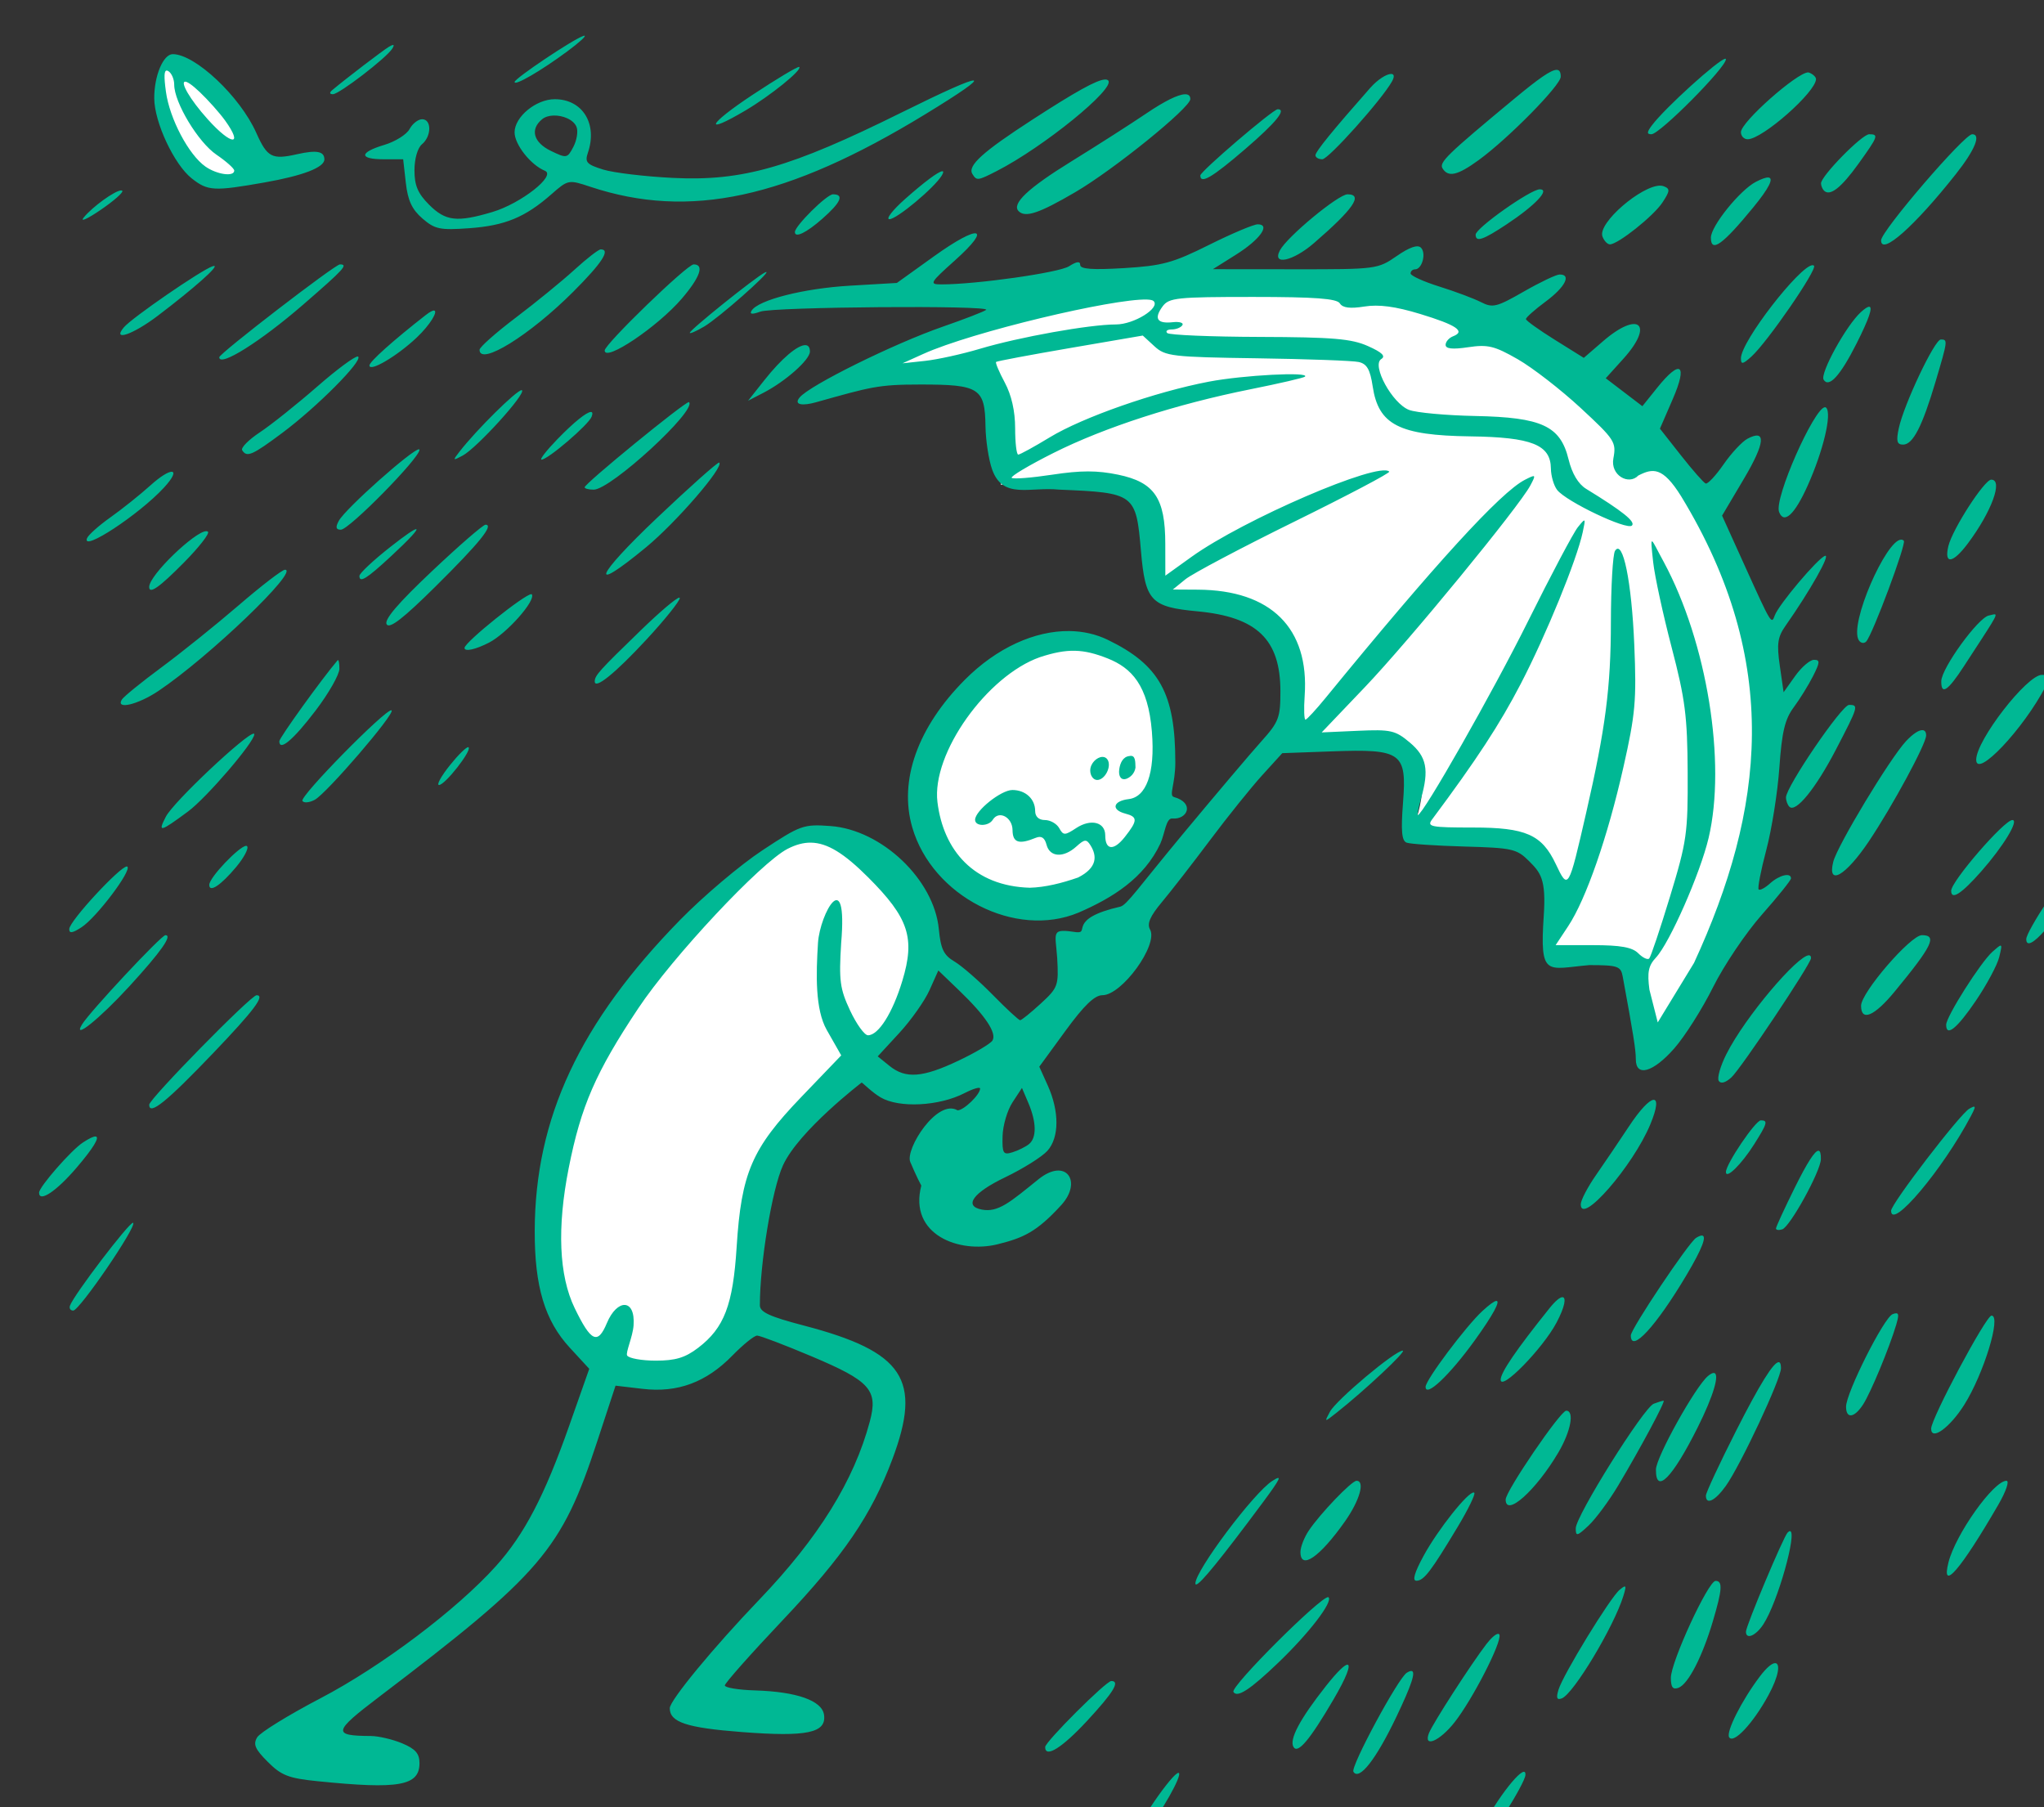 <?xml version="1.0" ?><svg height="373.797mm" viewBox="0 0 422.789 373.797" width="422.789mm" xmlns="http://www.w3.org/2000/svg">
    <rect x="0" y="0" width="422.789" height="373.797" fill="#333333" stroke="none"/>
    <path d="m 19501.762,17741.445 c -2.809,-0.1 -5.273,0.967 -7.133,3.576 -8.502,11.929 -5.421,46.186 12.162,71.375 17.584,25.19 38.252,20.074 63.688,12.27 0,0 -27.748,-42.143 -36.998,-58.705 -7.226,-12.939 -21.684,-28.162 -31.719,-28.516 z m 882.92,171.564 c -70.282,0.152 -196.592,12.808 -245.631,31.217 -60.354,22.656 -118.881,51.119 -118.881,51.119 0,0 73.75,-13.257 110.436,-4.64 36.686,8.617 14.058,83.752 14.059,83.752 0,0 95.211,-16.268 113.501,10.261 18.289,26.529 9.36,71.94 9.36,71.94 0,0 77.137,16.168 98.008,38.146 20.872,21.979 -0.397,88.957 -0.397,88.957 0,0 83.56,-15.469 101.311,3.121 17.751,18.589 -2.582,62.354 -2.582,62.354 0,0 43.498,7.41 76.17,4.164 32.672,-3.246 41.848,21.978 39.589,48.41 -2.259,26.432 -10.017,45.882 9.038,41.149 19.055,-4.733 44.862,2.228 54.544,18.978 9.683,16.75 5.38,61.965 15.278,54.51 9.898,-7.456 80.689,-137.486 86.498,-246.701 5.81,-109.215 -36.555,-171.361 -100.287,-239.543 -63.731,-68.182 -176.008,-107.86 -221.946,-115.219 -8.613,-1.38 -21.849,-2.01 -38.068,-1.975 z m -182.061,282.89 c -40.85,0.318 -50.352,14.887 -79.941,42.124 -34.941,32.164 -41.412,105.085 -5.738,147.275 23.305,22.291 81.994,20.095 122.381,-12.847 60.542,-48.055 38.207,-170.895 -36.702,-176.552 z m -199.871,150.431 c -22.878,0.455 -44.275,19.096 -71.562,42.181 -34.651,35.797 -141.291,173.386 -142.389,261.452 -1.098,88.065 35.418,114.322 93.584,119.91 58.166,5.587 56.615,-75.658 73.819,-143.08 17.204,-67.422 74.184,-95.971 110.91,-136.27 36.726,-40.299 29.039,-72.253 -16.594,-119.031 -17.825,-18.273 -33.102,-25.454 -47.768,-25.162 z" fill="#FFFFFF" transform="translate(12.579,-5.114) matrix(0.265,0,0,0.265,-5143.912,-4684.354)"/>
    <path d="m 23133.344,20161.805 c -0.188,-0.04 -0.515,0.01 -0.99,0.17 -8.209,2.744 -53.645,33.201 -53.645,35.953 0,3.247 20.537,-8.681 41.023,-23.826 9.399,-6.95 14.923,-11.997 13.612,-12.297 z m -149.41,7.228 c -0.53,-0.06 -1.616,0.413 -3.274,1.397 -4.794,2.849 -33.903,25.088 -44.361,33.896 -2.273,1.916 -2.03,3.125 0.625,3.125 4.912,0 41.887,-28.409 46.326,-35.588 1.126,-1.821 1.365,-2.758 0.684,-2.83 z m -172.034,7.162 c -7.414,0 -14.517,16.857 -14.457,34.371 0.05,18.71 15.53,51.803 29.299,62.635 12.53,9.854 17.202,10.112 56.74,3.141 30.11,-5.308 46.76,-11.721 46.76,-18.006 0,-6.336 -6.018,-7.49 -21.201,-4.065 -19.763,4.457 -23.384,2.559 -32.002,-16.769 -12.621,-28.313 -47.677,-61.307 -65.139,-61.307 z m 1211.772,3.573 c -5.186,0.615 -47,38.282 -57.32,52.103 -3.914,5.244 -3.984,6.838 -0.301,6.838 6.496,0 58.15,-52.011 58.15,-58.551 0,-0.306 -0.183,-0.431 -0.529,-0.39 z m -722.871,6.386 c -1.712,-0.114 -17.629,9.413 -36.199,21.694 -35.145,23.24 -39.233,32.136 -5.635,12.269 19.468,-11.512 44.354,-31.633 41.955,-33.922 -0.02,-0.02 -0.07,-0.04 -0.121,-0.04 z m 591.22,2.299 c -4.487,0.05 -14.267,7.004 -33.197,22.707 -52.572,43.612 -58.675,49.543 -55.783,54.223 4.425,7.154 11.665,5.488 28.156,-6.483 23.012,-16.708 64.073,-58.425 64.073,-65.097 0,-3.503 -0.898,-5.374 -3.249,-5.35 z m -1084.623,0.572 c 0.328,0.05 0.699,0.21 1.114,0.465 2.488,1.538 4.519,6.264 4.519,10.508 0,13.92 18.68,44.928 32.895,54.609 7.664,5.222 13.925,10.815 13.965,12.426 0.05,5.064 -13.493,3.19 -22.489,-3.109 -13.089,-9.169 -27.94,-37.285 -30.83,-58.377 -1.654,-12.083 -1.466,-16.881 0.826,-16.522 z m 1280.916,1.418 c -8.64,0.136 -52.392,38.71 -52.392,46.639 0,3.042 2.372,5.533 5.273,5.533 11.441,0 53.332,-36.915 53.332,-46.992 0,-1.629 -2.467,-3.912 -5.488,-5.07 -0.203,-0.08 -0.446,-0.114 -0.725,-0.11 z m -325.515,1.2 c -3.398,0.06 -10.258,4.13 -16.254,10.923 -29.167,33.042 -42.717,49.698 -42.717,52.514 0,1.737 2.411,3.162 5.352,3.162 4.8,0 46.346,-46.401 54.345,-60.695 2.303,-4.116 1.599,-5.948 -0.726,-5.904 z m -223.332,4.351 c -6.413,0.306 -22.975,9.553 -56.406,31.209 -39.063,25.305 -50.986,36.089 -47.012,42.514 3.34,5.404 4.138,5.308 18.9,-2.237 36.587,-18.699 93.165,-64.674 87.078,-70.759 -0.534,-0.535 -1.373,-0.784 -2.56,-0.727 z m -102.586,0.762 c -3.168,-0.253 -21.993,8.068 -56.143,24.992 -86.849,43.042 -124.017,53.693 -178.22,51.055 -21.901,-1.065 -46.498,-4.004 -54.659,-6.53 -12.881,-3.988 -14.453,-5.721 -11.921,-13.15 7.704,-22.581 -4.19,-41.766 -25.889,-41.766 -14.628,0 -31.348,13.795 -31.348,25.858 0,9.503 12.593,25.466 23.66,29.994 9.096,3.722 -18.726,25.573 -40.976,32.187 -27.637,8.217 -36.518,7.196 -49.406,-5.689 -8.77,-8.773 -11.42,-15.003 -11.42,-26.871 0,-8.966 2.458,-17.491 5.861,-20.316 7.524,-6.237 7.617,-19.532 0.146,-19.532 -3.147,0 -7.571,3.451 -9.83,7.674 -2.259,4.222 -11.111,9.776 -19.674,12.34 -19.775,5.924 -19.984,11.24 -0.443,11.24 h 15.121 l 2.074,18.43 c 1.555,13.788 4.827,20.794 12.997,27.818 h -0.01 c 9.746,8.383 13.665,9.196 36.554,7.557 27.84,-1.992 43.609,-8.507 64.069,-26.471 13.049,-11.457 13.396,-11.526 30.33,-5.896 77.396,25.717 153.598,9.253 261.32,-56.467 28.484,-17.376 40.974,-26.204 37.807,-26.457 z m -615.463,0.92 c 1.605,-0.177 5.356,2.224 11.508,8.068 6.642,6.311 15.573,16.335 19.842,22.274 14.551,20.246 4.92,19.566 -13.532,-0.956 -14.5,-16.13 -21.35,-28.996 -17.818,-29.386 z m 780.396,9.845 c -5.43,0.22 -15.782,5.324 -30.06,14.983 -12.237,8.279 -38.507,25.084 -58.375,37.344 -33.961,20.958 -46.936,33.196 -41.229,38.904 5.266,5.265 15.932,1.69 44.143,-14.801 30.103,-17.59 89.861,-65.944 89.861,-72.707 0,-2.612 -1.495,-3.838 -4.34,-3.723 z m 72.567,11.651 c -3.675,0 -60.414,48.534 -60.414,51.682 0,7.048 9.235,1.62 35.062,-20.608 24.004,-20.658 32.502,-31.074 25.352,-31.074 z m -565.434,4.937 c 7.446,-0.284 15.957,3.261 18.151,8.977 1.301,3.393 0.174,10.349 -2.504,15.459 -4.718,9.005 -5.269,9.101 -17.565,3.146 -13.593,-6.581 -16.427,-16.743 -6.883,-24.664 2.251,-1.867 5.417,-2.788 8.801,-2.918 z m 1027.102,14.6 c -5.641,0 -37.613,32.581 -37.613,38.33 0,1.837 1.048,4.392 2.335,5.68 4.641,4.641 13.37,-2.166 26.877,-20.961 15.409,-21.454 15.993,-23.049 8.401,-23.049 z m 80.394,0 c -6.191,0 -71.123,75.596 -71.123,82.805 0,12.211 26.162,-10.973 58.395,-51.75 14.847,-18.782 19.876,-31.055 12.728,-31.055 z m -804.023,28.879 c -3.025,0.316 -13.865,8.312 -28.965,21.709 -9.67,8.577 -15.157,15.651 -12.195,15.711 5.603,0.123 35.114,-24.498 40.91,-34.127 1.422,-2.365 1.434,-3.417 0.25,-3.293 z m 644.728,4.877 c -1.866,-0.06 -5.06,1.061 -9.582,3.4 -12.418,6.419 -35.086,34.541 -35.086,43.522 0,12.154 9.07,5.687 33.03,-23.551 12.515,-15.274 16.408,-23.206 11.638,-23.371 z m -84.156,6.355 c -14.478,-0.243 -49.182,29.214 -45.129,39.782 1.28,3.332 3.878,6.058 5.77,6.058 6.324,0 34.136,-22.159 41.045,-32.707 5.951,-9.08 6.067,-10.697 0.922,-12.672 -0.768,-0.294 -1.643,-0.444 -2.608,-0.461 z m -94.06,2.864 c -7.199,0 -50.078,30.292 -50.078,35.378 0,6.118 5.601,4.272 24.044,-7.945 22.405,-14.841 34.356,-27.433 26.034,-27.433 z m -1107.549,0.882 c -4.966,0.409 -22.11,12.656 -29.022,21.186 -3.033,3.745 2.959,1.019 13.317,-6.053 10.358,-7.074 17.934,-13.762 16.832,-14.863 -0.229,-0.228 -0.613,-0.312 -1.127,-0.27 z m 555.826,3.028 c -4.802,0 -29.709,24.679 -29.709,29.437 0,4.914 8.917,0.611 21.352,-10.31 14.601,-12.819 17.359,-19.127 8.357,-19.127 z m 401.66,0 c -7.167,0 -47.047,32.99 -52.74,43.633 -6.526,12.188 9.962,8.741 26.504,-5.541 30.782,-26.581 38.713,-38.092 26.236,-38.092 z m -70.135,23.424 c -3.179,0 -20.265,7.221 -37.97,16.05 -28.221,14.071 -36.408,16.306 -66.379,18.123 -24.55,1.488 -34.184,0.795 -34.184,-2.466 0,-3.132 -2.726,-2.804 -8.791,1.06 -7.821,4.979 -72.251,14.115 -99.551,14.115 -9.73,0 -9.082,-1.138 10.676,-18.838 29.525,-26.443 18.933,-28.483 -16.373,-3.15 l -29.057,20.85 -36.871,2.164 c -35.956,2.11 -71.383,11.132 -76.548,19.492 -1.753,2.837 0.415,3.073 6.832,0.74 10.353,-3.765 180.619,-5.079 176.226,-1.359 -1.502,1.27 -16.794,7.196 -33.986,13.162 -38.047,13.207 -103.809,45.731 -111.559,55.176 -5.189,6.32 3.354,6.385 12.317,3.883 43.511,-12.153 48.646,-13.977 82.203,-13.977 45.718,0 50.111,2.823 50.547,32.51 0.161,11.129 2.51,26.387 5.218,33.908 8.431,23.43 28.987,13.295 52.315,15.629 58.971,2.432 59.973,3.18 63.806,47.762 3.368,39.189 7.683,43.815 44,47.209 46.57,4.348 64.822,21.911 64.862,62.371 0.01,20.626 -1.259,23.967 -14.846,39.072 -8.169,9.084 -35.677,41.571 -61.127,72.193 -34.531,41.555 -43.918,55.714 -49.027,56.878 -41.337,9.417 -23.632,20.787 -34.037,19.956 -20.443,-3.063 -16.63,-0.386 -15.194,20.139 1.198,21.63 0.647,23.158 -12.855,35.562 -7.762,7.129 -14.992,12.975 -16.065,12.975 -1.075,0 -10.724,-8.925 -21.439,-19.846 -10.72,-10.92 -24.144,-22.608 -29.838,-25.968 -8.41,-4.97 -10.698,-9.719 -12.199,-25.344 -3.712,-38.638 -44.625,-77.514 -84.619,-80.406 -21.049,-1.524 -23.243,-0.739 -53.164,19.011 -17.163,11.327 -45.97,35.684 -64.012,54.121 -78.493,80.213 -113.389,154.815 -113.623,242.819 -0.112,43.485 7.854,70.039 27.361,91.201 l 15.205,16.494 -15.693,44.549 c -19.21,54.543 -35.009,84.794 -57.125,109.394 -30.502,33.923 -89.478,78.365 -136.881,103.143 -24.936,13.034 -47.201,26.759 -49.478,30.5 -3.335,5.485 -1.735,9.207 8.261,19.203 10.637,10.635 16.185,12.782 39.028,15.104 v -0.01 c 63.39,6.45 79.375,3.609 79.375,-14.102 0,-7.521 -3.179,-11.154 -13.549,-15.488 -7.452,-3.115 -18.44,-5.673 -24.418,-5.713 -30.117,-0.15 -29.499,-3.23 6.097,-30.279 127.147,-96.622 142.702,-114.801 170.452,-199.201 l 14.451,-43.949 21.144,2.486 c 27.298,3.21 49.641,-5.074 70.041,-25.971 8.378,-8.577 17.073,-15.603 19.321,-15.603 2.251,0 21.352,7.271 42.449,16.168 45.901,19.357 52.084,26.28 45.506,50.914 -12.325,46.157 -40.067,90.832 -86.455,139.224 -35.67,37.217 -69.688,78.472 -69.688,84.518 0,10.953 13.172,15.312 56.264,18.619 50.875,3.903 66.16,0.691 64.144,-13.482 -1.569,-11.068 -21.348,-18.042 -53.929,-19.02 -12.926,-0.388 -23.5,-2.139 -23.5,-3.896 0,-1.755 20.341,-24.687 45.205,-50.965 47.659,-50.368 69.165,-81.918 85.513,-125.461 23.407,-62.358 9.055,-84.035 -69.183,-104.487 -26.482,-6.923 -34.188,-10.471 -34.188,-15.746 0,-33.027 9.476,-90.468 18.016,-109.213 12.353,-27.111 61.454,-64.68 61.454,-64.68 1.466,0.827 8.063,7.629 14.767,11.587 14.371,8.49 45.733,6.892 65.511,-3.334 6.688,-3.45 12.162,-5.063 12.162,-3.565 0,4.709 -12.72,17.012 -17.587,17.012 -15.959,-9.447 -41.109,30.432 -36.924,40.297 0.997,2.349 4.958,11.662 8.615,18.432 -10.062,38.433 29.78,53.235 59.609,45.789 19.829,-4.95 30.294,-9.393 49.639,-30.584 16.739,-18.338 3.745,-37.507 -17.849,-20.097 -21.912,17.667 -31.296,26.111 -44.221,23.618 -14.317,-2.757 -6.771,-13.17 18.25,-25.184 13.968,-6.707 28.82,-16.017 33.004,-20.691 9.298,-10.39 9.392,-30.742 0.236,-51.051 l -6.58,-14.586 20.359,-27.9 c 14.525,-19.908 22.809,-27.904 28.916,-27.904 15.223,0 43.803,-39.427 37.172,-51.276 -2.527,-4.51 0,-10.355 9.272,-21.42 7.013,-8.365 23.943,-30.158 37.627,-48.422 13.685,-18.265 31.954,-40.991 40.595,-50.502 l 15.717,-17.294 38.824,-1.403 c 54.473,-1.969 58.447,0.912 55.414,40.127 -1.7,21.956 -1.006,29.662 2.801,31.115 2.784,1.061 23.117,2.429 45.182,3.039 37.28,1.029 40.842,1.829 50.293,11.276 9.004,9.007 13.51,13.917 11.588,42.549 -3.283,48.921 2.358,41.574 35.648,38.711 22.136,0.05 24.49,0.854 25.961,8.847 8.36,45.361 10.25,57.305 10.25,64.703 0,14.049 13.489,10.233 29.957,-8.478 8.246,-9.363 21.896,-30.9 30.342,-47.859 8.443,-16.957 25.578,-42.409 38.084,-56.561 12.503,-14.153 22.736,-26.901 22.736,-28.328 0,-4.808 -9.1,-2.639 -16.32,3.894 -3.945,3.568 -7.96,5.701 -8.924,4.737 -0.964,-0.964 1.729,-14.874 5.98,-30.907 4.254,-16.035 8.841,-44.975 10.198,-64.314 1.936,-27.7 4.308,-37.651 11.162,-46.885 4.788,-6.447 11.592,-17.437 15.125,-24.422 5.456,-10.79 5.565,-12.695 0.728,-12.695 -3.134,0 -9.75,5.692 -14.705,12.65 l -9.009,12.655 -2.969,-20.635 c -2.467,-17.131 -1.709,-22.435 4.451,-31.213 19.144,-27.276 35.446,-56.127 30.857,-54.609 -5.652,1.873 -36.283,38.194 -39.248,46.537 -2.552,7.188 -2.725,6.902 -23.166,-38.252 l -17.953,-39.662 16.988,-28.655 c 16.735,-28.221 17.711,-39.327 2.752,-31.32 -4.146,2.22 -12.523,11.228 -18.615,20.016 -6.089,8.791 -12.364,15.488 -13.941,14.885 -1.577,-0.603 -10.253,-10.483 -19.281,-21.952 l -16.416,-20.853 10.019,-23.098 c 11.879,-27.392 6.063,-31.562 -12.221,-8.767 l -11.498,14.332 -14.299,-10.909 -14.296,-10.902 13.695,-15.16 c 24.439,-27.05 12.108,-37.868 -15.733,-13.805 l -15.099,13.053 -22.49,-14.029 c -12.372,-7.714 -22.578,-15.012 -22.668,-16.211 -0.1,-1.201 6.817,-7.353 15.361,-13.674 15.276,-11.3 20.438,-21.377 10.836,-21.143 -2.687,0.07 -15.311,6.098 -28.057,13.409 -21.005,12.047 -24.113,12.809 -33.209,8.156 -5.52,-2.825 -20.146,-8.302 -32.504,-12.17 -12.357,-3.868 -22.464,-8.472 -22.464,-10.227 0,-1.758 1.569,-3.195 3.49,-3.195 5.481,0 8.909,-12.603 4.599,-16.916 -2.579,-2.578 -8.94,-0.383 -18.896,6.516 -14.781,10.238 -15.988,10.388 -79.266,10.328 l -64.252,-0.06 18.012,-11.316 c 18.768,-11.787 27.304,-23.699 16.986,-23.699 z m -512.789,19.548 c -1.695,0 -10.925,7.158 -20.509,15.905 -9.581,8.746 -30.169,25.548 -45.75,37.336 -15.579,11.788 -28.327,23.091 -28.327,25.121 0,12.946 39.083,-11.231 73.034,-45.18 22.627,-22.625 29.482,-33.182 21.552,-33.182 z m -203.584,11.723 c -3.794,0 -94.166,69.546 -94.166,72.467 0,7.991 32.138,-12.155 65.442,-41.029 32.095,-27.823 35.4,-31.438 28.724,-31.438 z m 276.104,0 c -5.089,0 -69.43,62.262 -69.43,67.188 0,9.303 41.441,-18.563 60.207,-40.487 14.34,-16.756 17.777,-26.701 9.223,-26.701 z m 873.346,0.623 c -9.675,0.176 -55.889,59.374 -55.889,72.707 0,4.976 1.433,4.725 8.23,-1.422 12.41,-11.224 51.581,-68.1 48.811,-70.871 -0.289,-0.289 -0.677,-0.423 -1.152,-0.414 z m -1247.711,0.582 c -0.277,0.01 -0.659,0.1 -1.149,0.266 -9.094,3.118 -63.201,40.394 -69.297,47.736 -9.362,11.282 7.229,5.571 26.619,-9.16 28.617,-21.744 47.979,-38.987 43.827,-38.842 z m 431.13,4.733 c -0.193,-0.03 -0.578,0.1 -1.173,0.398 -7.592,3.826 -58.606,44.8 -58.606,47.07 0,0.952 5.062,-1.255 11.248,-4.908 11.513,-6.802 51.435,-42.128 48.531,-42.56 z m 379.614,19.455 c 48.66,0.01 65.688,1.27 68.015,5.035 2.166,3.501 7.953,4.247 19.129,2.459 11.284,-1.803 24.138,-0.102 43.434,5.762 28.441,8.639 35.816,13.623 25.828,17.455 -3.212,1.232 -5.84,4.253 -5.84,6.714 0,3.089 5.457,3.655 17.647,1.827 15.282,-2.292 20.462,-1.037 38.636,9.361 11.545,6.605 33.631,23.715 49.084,38.019 26.685,24.708 27.97,26.686 25.584,39.397 -2.466,13.155 11.961,21.218 19.438,13.385 11.345,-5.795 19.013,-6.978 33.394,16.095 78.976,129.535 65.109,244.993 10.104,364.317 l -28.311,46.43 -6.486,-25.545 c -1.826,-13.61 -0.771,-18.823 5.057,-25.032 10.663,-11.351 34.602,-65.724 41.134,-93.408 13.939,-59.101 -1.231,-152.619 -34.918,-215.254 -10.42,-18.992 -10.995,-24.191 -8.349,0.04 1.172,10.745 7.65,40.635 14.398,66.42 10.599,40.503 12.313,53.798 12.518,97.676 0.235,47.511 -0.655,53.767 -13.785,96.9 -7.722,25.362 -15.035,47.109 -16.252,48.329 -1.218,1.217 -5.062,-0.633 -8.541,-4.112 -4.697,-4.697 -13.819,-6.328 -35.405,-6.328 h -29.08 l 9.793,-14.797 c 13.956,-21.089 30.789,-69.518 43.067,-123.9 9.421,-41.732 10.358,-52.251 8.539,-95.721 -2.066,-49.416 -8.938,-82.953 -15.03,-73.353 -1.738,2.74 -3.186,27.837 -3.226,55.771 -0.06,50.878 -4.201,82.78 -19.248,148.467 -13.852,60.475 -14.035,60.784 -23.783,40.199 -10.879,-22.969 -23.372,-28.478 -64.58,-28.478 -33.113,0 -36.203,-0.613 -31.948,-6.323 34.788,-46.687 52.763,-74.183 69.203,-105.845 19.832,-38.21 43.716,-96.633 48.372,-118.346 2.426,-11.295 2.286,-11.437 -3.793,-3.906 -3.473,4.299 -20.945,37.276 -38.834,73.283 -27.482,55.321 -82.104,151.371 -86.077,151.371 -0.657,0 0.444,-5.703 2.442,-12.674 6.496,-22.652 4.475,-32.808 -8.727,-43.92 -11.303,-9.511 -14.777,-10.293 -40.572,-9.137 l -28.209,1.266 33.732,-35.346 c 34.26,-35.898 120.324,-140.786 129.129,-157.373 4.616,-8.692 4.431,-8.885 -4.263,-4.433 -18.934,9.702 -69.92,65.496 -155.598,170.283 -7.519,9.197 -14.551,16.797 -15.627,16.914 -1.075,0.106 -1.365,-8.298 -0.644,-18.674 3.66,-52.756 -26.26,-82.469 -83.358,-82.789 l -19.533,-0.117 9.766,-7.959 c 5.371,-4.378 43.77,-24.694 85.33,-45.146 41.557,-20.455 74.776,-37.967 73.824,-38.92 -8.143,-8.143 -113.81,37.405 -154.358,66.539 l -20.423,14.67 -0.04,-24.784 c -0.02,-35.752 -8.462,-48.142 -36.815,-54.029 -16.395,-3.39 -28.994,-3.392 -51.383,0 -16.316,2.468 -30.576,3.586 -31.691,2.469 -1.116,-1.114 13.537,-9.841 32.562,-19.393 39.99,-20.073 95.765,-38.102 153.934,-49.765 22.431,-4.495 41.53,-8.922 42.443,-9.836 3.93,-3.927 -48.302,-1.191 -75.105,3.941 -41.929,8.02 -98.279,27.738 -124.092,43.418 -12.215,7.423 -23.298,13.494 -24.629,13.494 -1.33,0 -2.42,-9.259 -2.42,-20.572 0,-13.303 -2.843,-25.875 -8.047,-35.582 -4.425,-8.257 -7.502,-15.53 -6.836,-16.166 0.665,-0.633 26.705,-5.525 57.862,-10.873 l 56.65,-9.723 9.096,8.362 c 8.5,7.817 13.736,8.43 80.092,9.388 39.048,0.563 74.753,1.865 79.339,2.893 6.42,1.438 8.935,5.823 10.918,19.037 4.498,29.995 20.66,38.27 76.196,39.006 47.925,0.639 62.698,6.519 62.904,25.062 0.07,5.86 2.265,13.403 4.885,16.762 7.057,9.051 54.522,31.646 58.379,27.787 2.982,-2.981 -7.252,-11.182 -35.782,-28.672 -6.122,-3.757 -10.99,-11.922 -13.675,-22.924 -6.375,-26.17 -20.781,-32.875 -72.869,-33.918 -22.747,-0.457 -45.97,-2.585 -51.608,-4.728 -13.116,-4.986 -29.49,-34.924 -21.728,-39.721 3.662,-2.265 0.632,-5.213 -10.397,-10.119 -12.913,-5.746 -27.334,-6.973 -84.717,-7.15 -38.034,-0.123 -70.413,-1.484 -71.955,-3.026 -1.538,-1.541 0.03,-2.801 3.483,-2.801 3.454,0 7.213,-1.509 8.355,-3.357 1.141,-1.847 -2.263,-2.881 -7.564,-2.297 -12.179,1.335 -14.855,-2.843 -7.897,-12.328 4.965,-6.763 11.12,-7.4 70.352,-7.4 z m -82.547,2.043 c 2.694,0.09 4.483,0.477 5.195,1.189 5.38,5.379 -15.371,18.244 -29.433,18.244 -20.526,0 -75.426,9.832 -106.18,19.012 -13.869,4.141 -33.127,8.383 -42.797,9.422 l -17.58,1.898 16.215,-7.33 c 38.035,-17.194 148.538,-43.34 174.58,-42.435 z m 563.748,5.611 c -1.188,-0.05 -3.349,1.35 -6.479,4.182 -11.413,10.333 -32.111,47.883 -29.089,52.773 4.102,6.637 13.021,-3.148 25.627,-28.123 9.671,-19.158 12.978,-28.712 9.941,-28.832 z m -1120.184,2.975 c -1.085,-0.102 -3.2,0.941 -6.502,3.513 -25.15,19.598 -43.955,36.417 -43.955,39.317 0,5.436 21.443,-7.164 36.739,-21.59 10.975,-10.351 16.976,-20.936 13.718,-21.24 z m 1176.088,22.582 c -4.849,0 -28.876,50.752 -32.832,69.351 -2.132,10.036 -1.426,12.697 3.373,12.697 7.677,0 14.922,-14.06 25.375,-49.257 9.532,-32.101 9.616,-32.791 4.084,-32.791 z m -886.351,4.412 c -5.902,-0.07 -18.305,10.133 -31.887,27.285 l -12.754,16.101 11.943,-6.173 c 17.297,-8.945 36.321,-25.813 36.321,-32.204 0,-3.377 -1.314,-4.98 -3.623,-5.009 z m -349.346,8.859 c -2.723,0.09 -16.184,10.04 -31.254,23.184 -16.075,14.019 -36.39,30.229 -45.139,36.019 -8.75,5.79 -14.954,12.069 -13.787,13.957 3.606,5.839 7.856,3.995 31.506,-13.672 26.943,-20.128 62.541,-55.907 59.072,-59.373 -0.08,-0.08 -0.217,-0.121 -0.398,-0.115 z m 127.957,26.277 c -3.874,-0.05 -34.953,30.597 -48.52,48.024 -5.447,6.997 -5.288,7.196 2.45,3.072 11.03,-5.877 49.338,-48.014 46.359,-50.994 -0.07,-0.07 -0.164,-0.1 -0.289,-0.102 z m 130.506,9.311 c -3.963,0.424 -81.311,63.594 -81.311,66.492 0,1.023 3.177,1.86 7.057,1.86 13.31,0 80.761,-61.956 74.387,-68.325 -0.03,-0.02 -0.07,-0.03 -0.133,-0.03 z m 886.658,4.018 c -8.453,1.04 -39.722,71.191 -35.674,81.74 3.776,9.845 12.13,2.142 22.321,-20.594 12.187,-27.183 19.06,-56.147 14.427,-60.783 -0.298,-0.299 -0.658,-0.415 -1.074,-0.363 z m -963.123,3.699 c -3.291,0.04 -13.238,7.936 -26.146,21.256 -8.495,8.767 -14.067,15.937 -12.381,15.937 4.942,0 36.693,-27.184 39.111,-33.486 0.972,-2.535 0.704,-3.723 -0.584,-3.707 z m -134.145,29.129 c -4.914,-0.292 -57.456,46.245 -62.652,55.925 -2.665,4.964 -2.213,6.838 1.664,6.838 6.432,0 61.358,-55.837 61.358,-62.371 0,-0.251 -0.128,-0.378 -0.37,-0.392 z m 234.221,10.343 c -2.064,0.456 -23.286,19.368 -48.267,43.043 -48.668,46.125 -54.117,60.531 -8.739,23.1 23.539,-19.417 60.91,-62.658 57.147,-66.127 -0.03,-0.02 -0.07,-0.03 -0.141,-0.02 z m -427.379,7.186 c -2.593,0.04 -8.515,3.468 -16.371,10.547 -8.113,7.315 -22.168,18.551 -31.234,24.971 -9.064,6.417 -17.328,13.778 -18.36,16.353 -4.49,11.2 40.519,-18.355 59.928,-39.353 7.639,-8.264 8.976,-12.565 6.037,-12.518 z m 1420.367,6.164 c -5.327,0 -30.258,38.586 -33.449,51.766 -3.548,14.66 3.403,13.763 15.168,-1.952 18.545,-24.775 27.734,-49.814 18.281,-49.814 z m -1175.287,35.164 c -1.886,0 -20.73,16.348 -41.881,36.33 -26.556,25.089 -37.477,37.907 -35.296,41.432 2.274,3.683 12.897,-4.538 38.097,-29.488 34.289,-33.951 45.886,-48.274 39.08,-48.274 z m -54.199,3.467 c -1.529,0.04 -8.212,4.544 -20.033,13.832 -13.313,10.458 -24.203,20.658 -24.203,22.672 0,5.773 5.656,2.259 24.549,-15.246 15.102,-13.996 21.654,-21.313 19.687,-21.258 z m -163.793,1.588 c -8.676,0.05 -44.539,34.277 -44.539,43.525 0,5.949 7.988,0.326 27.254,-19.181 11.618,-11.767 20.008,-22.513 18.639,-23.881 -0.318,-0.318 -0.775,-0.467 -1.354,-0.463 z m 1322.94,6.599 c -11.709,0.141 -40.759,66.031 -33.086,78.45 1.477,2.388 4.088,2.873 5.804,1.074 4.882,-5.119 31.534,-76.481 29.375,-78.641 -0.61,-0.61 -1.313,-0.892 -2.093,-0.883 z m -1261.508,23.496 c -2.14,0 -18.291,12.406 -35.889,27.561 -17.595,15.157 -44.782,37.017 -60.412,48.574 -15.63,11.559 -29.577,22.895 -30.996,25.186 -5.07,8.208 12.557,4.023 28.682,-6.807 39.249,-26.358 110.36,-94.514 98.615,-94.514 z m 192.4,19.063 c -4.719,-0.462 -52.23,37.487 -52.23,41.982 0,3.131 8.664,1.238 19.148,-4.183 13.846,-7.158 36.477,-32.658 33.403,-37.633 -0.06,-0.1 -0.169,-0.151 -0.321,-0.166 z m 115.426,2.719 c -2.221,0.09 -14.769,10.654 -29.795,25.213 -32.74,31.719 -36.131,35.465 -36.221,40.084 -0.131,6.772 15.971,-6.245 40.494,-32.731 14.227,-15.366 25.87,-29.881 25.87,-32.25 0,-0.222 -0.118,-0.325 -0.348,-0.316 z m 1026.701,13.009 c -0.881,-0.06 -2.532,0.53 -4.543,0.922 -8.349,1.633 -37.003,41.138 -37.148,51.221 -0.162,11.231 5.067,7.762 17.785,-11.791 22.27,-34.243 26.551,-40.184 23.906,-40.352 z m -722.224,13.065 c -26.953,-0.328 -56.746,13.046 -81.524,37.928 -36.933,37.082 -51.771,78.704 -41.123,115.338 15.639,53.799 80.526,87.061 129.725,66.505 26.66,-11.519 51.215,-26.869 63.884,-53.853 3.662,-8.131 4.372,-20.094 9.413,-19.626 11.594,1.077 17.872,-12.065 1.161,-16.787 -4.092,-1.156 1.128,-10.013 1.128,-27.017 0,-53.74 -12.334,-76.089 -52.801,-95.678 -9.206,-4.455 -19.317,-6.682 -29.863,-6.81 z m 29.954,21.396 c 18.452,7.381 31.455,20.737 34.417,56.957 2.731,33.423 -4.76,51.236 -18.075,52.801 -12.313,1.448 -13.967,8.36 -2.703,11.305 9.842,2.576 9.797,5.374 -0.312,18.225 -8.669,11.018 -15.317,10.464 -15.317,-1.278 0,-10.308 -11.231,-13.128 -22.603,-5.676 -8.998,5.899 -10.062,5.906 -13.319,0.09 -1.941,-3.477 -6.966,-6.32 -11.156,-6.32 -4.733,0 -7.617,-2.664 -7.617,-7.033 0,-9.459 -7.54,-16.41 -17.793,-16.41 -8.817,0 -29.094,16.207 -29.094,23.253 0,5.32 10.511,5.296 13.811,-0.04 4.697,-7.601 15.318,-2.034 15.418,8.069 0.08,9.835 4.964,11.462 18.121,6.035 4.379,-1.805 6.967,-0.136 8.424,5.426 2.554,9.776 13.28,10.401 23.275,1.355 6.37,-5.765 7.878,-5.9 10.988,-0.976 5.347,8.465 5.301,17.583 -9.609,25.161 -12.81,4.465 -25.626,7.662 -37.706,7.997 -43.748,-1.273 -67.457,-29.178 -72.099,-66.813 -4.707,-38.161 38.852,-98.71 79.973,-113.144 21.674,-7.12 33.958,-6.526 52.976,1.016 z m -600.867,1.245 c -0.09,0 -0.18,0.05 -0.275,0.158 -12.431,14.61 -45.504,60.538 -45.504,63.185 0,8.167 10.916,-1.058 28.328,-23.943 10.206,-13.416 18.557,-28.098 18.557,-32.631 0,-3.966 -0.479,-6.739 -1.106,-6.769 z m 1329.987,11.55 c -11.7,0 -51.291,51.116 -51.291,66.227 0,15.091 36.927,-23.958 54.314,-57.436 3.983,-7.665 3.596,-8.791 -3.023,-8.791 z m -150.52,23.444 c -5.628,0 -49.238,63.955 -49.238,72.209 0,2.547 1.189,5.818 2.639,7.271 4.95,4.946 20.454,-14.063 36.275,-44.467 17.663,-33.956 17.976,-35.013 10.324,-35.013 z m -1137.797,4.201 c -4.909,-0.704 -71.659,67.134 -69.429,70.738 1.095,1.774 5.414,1.389 9.599,-0.849 9.283,-4.97 62.713,-67.111 60.018,-69.803 -0.05,-0.05 -0.11,-0.08 -0.188,-0.09 z m 1195.313,15.515 c -2.793,-0.29 -7.552,2.694 -13.072,8.61 -12.583,13.477 -53.682,81.613 -56.797,94.154 -4.812,19.374 9.73,10.982 27.865,-16.084 18.429,-27.509 44.648,-75.986 44.648,-82.549 0,-2.605 -0.968,-3.956 -2.644,-4.131 z m -1302.697,2.715 c -5.347,-0.579 -62.52,52.982 -68.643,64.827 -6.521,12.603 -4.615,12.154 17.34,-4.083 14.418,-10.663 51.703,-54.113 51.703,-60.253 0,-0.302 -0.137,-0.462 -0.4,-0.491 z m 167.394,10.567 c -1.575,-0.122 -7.677,5.831 -14.152,13.888 -6.906,8.594 -10.805,15.627 -8.664,15.627 4.688,0 25.696,-26.781 23.07,-29.408 -0.06,-0.06 -0.149,-0.1 -0.254,-0.107 z m 516.086,6.914 c -5.006,0.502 -7.218,5.29 -7.936,10.195 -0.884,6.062 1.783,8.811 5.325,7.645 2.866,-0.944 6.607,-3.885 7.324,-8.791 -0.165,-4.384 0.2,-10.211 -4.713,-9.049 z m -21.195,0.681 c -4.225,0.148 -9.414,4.958 -9.414,10.61 0,4.069 2.449,7.394 5.443,7.394 6.013,0 11.405,-10.491 8.117,-15.806 -0.988,-1.599 -2.493,-2.255 -4.146,-2.198 z m 710.367,49.268 c -6.386,0 -47.779,47.845 -47.779,55.227 0,7.568 8.027,2.388 23.504,-15.178 17.276,-19.61 29.665,-40.049 24.275,-40.049 z m -937.9,17.65 c 13.014,0.127 26.276,8.57 44.824,27.116 31.638,31.641 36.785,47.216 26.656,80.673 -7.608,25.116 -18.605,42.555 -26.838,42.555 -2.699,0 -8.981,-8.691 -13.957,-19.314 -7.957,-16.986 -8.795,-23.341 -6.961,-52.744 5.234,-61.852 -16.475,-23.152 -18.089,-0.192 -1.553,24.594 -2.305,52.039 6.849,68.132 l 11.281,19.831 -31.238,32.537 c -38.524,40.127 -46.755,59.233 -50.389,116.938 -2.856,45.375 -9.664,63.209 -30.076,78.777 -10.094,7.698 -17.676,9.992 -33.016,9.992 -10.95,0 -21.023,-1.805 -22.386,-4.008 -1.364,-2.204 4.373,-14.557 5.017,-23.474 1.53,-21.225 -12.9,-20.819 -20.83,-1.842 -7.137,17.089 -12.399,14.64 -25.154,-11.713 -12.267,-25.337 -13.851,-62.835 -4.621,-109.381 9.576,-48.303 21.082,-74.721 54.234,-124.523 26.866,-40.353 95.682,-113.843 116.625,-124.545 6.287,-3.211 12.153,-4.872 18.069,-4.815 z m -440.846,2.502 c -5.419,0.489 -28.668,24.671 -28.668,30.459 0,6.358 9.085,0.319 21.021,-13.974 6.187,-7.414 10.004,-14.728 8.481,-16.254 -0.191,-0.191 -0.473,-0.263 -0.834,-0.231 z m 1434.812,9.297 c -1.278,0.01 -3.297,1.162 -6.011,3.617 -9.656,8.739 -39.229,53.874 -39.229,59.875 0,13.152 25.195,-15.791 42.422,-48.73 4.856,-9.287 5.631,-14.785 2.818,-14.762 z m -1527.777,6.783 c -5.243,-0.106 -44.84,42.568 -44.982,48.834 -0.08,3.634 2.514,3.251 9.644,-1.423 11.595,-7.594 39.065,-43.932 35.734,-47.264 -0.1,-0.09 -0.227,-0.143 -0.396,-0.147 z m 30.1,53.623 c -3.247,0 -59.283,59.978 -65.155,69.739 -7.654,12.723 13.884,-4.603 36.789,-29.598 24.846,-27.109 34.053,-40.141 28.366,-40.141 z m 1371.005,0 c -8.86,0 -47.5,44.804 -47.5,55.084 0,12.626 10.307,8.262 26.291,-11.131 29.361,-35.62 33.384,-43.953 21.209,-43.953 z m 61.354,8.161 c -0.88,0.02 -2.832,1.723 -6.273,4.771 -9.222,8.161 -36.159,50.632 -36.159,57.006 0,9.763 8.428,2.959 23.092,-18.633 8.562,-12.609 16.805,-27.996 18.311,-34.185 1.52,-6.24 2.16,-8.988 1.029,-8.959 z m -149.588,7.55 c -8.755,0.08 -49.588,47.77 -64.426,77.207 -4.638,9.206 -7.315,18.553 -5.947,20.768 1.571,2.537 5.21,1.564 9.846,-2.629 7.387,-6.687 62.193,-88.725 62.193,-93.1 0,-1.548 -0.591,-2.255 -1.666,-2.246 z m -679.498,11.85 16.314,15.676 c 20.45,19.649 29.487,33.252 25.92,39.023 -1.517,2.455 -13.534,9.564 -26.705,15.797 -27.925,13.208 -41.067,14.171 -53.703,3.939 l -9.133,-7.396 16.809,-18.234 c 9.245,-10.026 19.887,-25.111 23.65,-33.518 z m -532.145,19.318 c -4.397,0 -83.816,80.978 -83.816,85.461 0,8.732 13.55,-2.203 50.117,-40.455 31.897,-33.367 40.612,-45.006 33.699,-45.006 z m 597.413,72.36 4.98,11.679 c 6.426,15.073 6.595,27.297 0.447,32.213 -2.687,2.151 -8.498,5.011 -12.91,6.362 -7.176,2.191 -7.986,0.846 -7.646,-12.647 0.208,-8.302 3.697,-20.162 7.752,-26.353 z m 492.865,9.297 c -3.334,0.35 -10.268,7.373 -19.197,20.902 -7.448,11.281 -18.93,28.247 -25.516,37.703 -6.589,9.456 -11.977,19.777 -11.977,22.939 0,16.941 40.807,-29.97 54.286,-62.406 5.473,-13.165 5.738,-19.489 2.404,-19.138 z m 250.047,5.347 c -0.675,0.09 -1.827,0.655 -3.479,1.58 -7.226,4.044 -61.025,74.214 -61.025,79.594 0,15.636 40.199,-32.027 62.263,-73.822 2.896,-5.483 3.724,-7.555 2.241,-7.352 z m -166.172,10.67 c -4.202,0 -27.264,34.096 -27.264,40.315 0,5.95 12.142,-5.968 22.022,-21.624 10.329,-16.363 10.982,-18.691 5.242,-18.691 z m -1299.781,12.588 c -1.563,-0.152 -4.877,1.387 -9.973,4.727 -9.142,5.991 -34.166,34.632 -34.166,39.107 0,7.959 13.531,-1.048 29.289,-19.494 13.238,-15.492 18.286,-24.006 14.85,-24.34 z m 1344.859,11.135 c -2.789,-0.342 -8.902,9.206 -18.738,29.086 -7.995,16.152 -14.532,30.362 -14.532,31.582 0,1.22 2.198,1.522 4.881,0.672 6.052,-1.91 30.024,-45.439 30.17,-54.786 0.07,-4.201 -0.513,-6.399 -1.781,-6.554 z m -1315.666,56.197 c -3.248,-0.132 -46.401,56.507 -49.242,64.762 -0.715,2.08 0.441,3.785 2.568,3.785 4.878,0 49.697,-65.6 46.799,-68.498 -0.03,-0.03 -0.07,-0.05 -0.125,-0.05 z m 1224.418,9.967 c -1.011,0.04 -2.467,0.649 -4.369,1.824 -5.792,3.58 -50.957,71.065 -50.957,76.141 0,14.281 19.671,-7.046 43.511,-47.178 12.222,-20.571 16.196,-30.972 11.815,-30.787 z m -108.723,48.127 c -1.888,0 -5.318,2.684 -10.037,8.564 -25.9,32.283 -38.148,50.209 -38.148,55.838 0,9.294 32.837,-24.263 43.603,-44.56 6.594,-12.427 7.73,-19.85 4.582,-19.842 z m -51.648,2.924 c -1.628,0.175 -5.203,2.72 -10.781,7.839 -12.819,11.766 -44.362,53.857 -44.362,59.202 0,8.626 18.654,-8.966 38.188,-36.008 14.69,-20.339 20.536,-31.419 16.955,-31.033 z m 312.226,9.621 c -0.688,-0.02 -1.626,0.233 -2.832,0.695 -6.724,2.582 -36.347,61.435 -36.347,72.215 0,9.684 6.477,8.834 13.316,-1.746 5.943,-9.192 20.5,-44.247 25.85,-62.256 1.899,-6.392 2.078,-8.856 0.01,-8.908 z m 74.364,1.814 c -4.275,0 -47.125,80.251 -47.125,88.262 0,9.738 14.523,-0.709 25.783,-18.551 15.223,-24.114 29.184,-69.711 21.342,-69.711 z m -459.567,27.348 c -6.036,0 -51.903,38.489 -56.822,47.679 -4.481,8.37 -4.479,8.37 5.055,0.86 21.873,-17.238 55.258,-48.539 51.767,-48.539 z m 293.574,9.029 c -3.955,-0.482 -15.019,17.309 -33.519,53.828 -12.884,25.434 -23.43,48.071 -23.43,50.301 0,7.613 7.273,4.069 15.576,-7.59 11.474,-16.117 43.032,-83.469 43.032,-91.846 0,-2.99 -0.551,-4.558 -1.659,-4.693 z m -50.617,8.416 c -1.049,-0.128 -2.593,0.61 -4.654,2.32 -9.834,8.162 -40.574,63.396 -40.674,73.028 -0.162,19.832 12.802,6.706 32.703,-33.114 12.408,-24.825 17.171,-41.678 12.625,-42.234 z m -39.349,21.627 c -0.827,0 -4.282,1.068 -7.678,2.369 -7.903,3.032 -60.887,87.654 -60.887,97.248 0,6.464 1.075,6.226 10.076,-2.228 5.537,-5.207 15.85,-19.137 22.911,-30.961 17.631,-29.525 37.397,-66.428 35.578,-66.428 z m -76.012,7.813 c -4.489,0 -47.296,62.794 -47.266,69.349 0.05,14.042 23.691,-7.097 41.196,-36.836 9.658,-16.404 12.666,-32.513 6.07,-32.513 z m -224.816,52.48 c -0.708,-0.03 -2.336,0.876 -4.674,2.373 -14.458,9.254 -59.951,69.912 -59.951,79.941 0,4.684 12.637,-9.965 40.451,-46.884 20.128,-26.722 26.295,-35.326 24.174,-35.43 z m 61.15,2.219 c -3.83,0 -28.541,25.794 -37.326,38.963 -3.542,5.312 -6.444,12.784 -6.444,16.605 0,14.452 15.054,4.101 34.782,-23.922 11.452,-16.268 15.821,-31.646 8.988,-31.646 z m 507.303,0 c -10.075,0 -39.782,41.823 -45.285,63.752 -5.923,23.59 9.48,5.739 38.996,-45.194 5.936,-10.25 8.755,-18.558 6.289,-18.558 z m -415.744,9.162 c -4.263,-0.957 -27.953,28.723 -39.196,49.381 -7.216,13.256 -9.009,19.574 -5.539,19.474 5.807,-0.137 11.101,-7.067 32.172,-42.107 8.152,-13.555 13.962,-25.51 12.914,-26.559 -0.1,-0.1 -0.214,-0.158 -0.351,-0.189 z m 246.832,30.133 c -0.477,-0.05 -1.101,0.297 -1.889,1.086 -3.273,3.274 -32.547,72.901 -32.547,77.414 0,6.44 7.705,3.202 13.527,-5.682 11.48,-17.52 26.531,-72.276 20.909,-72.818 z m -58.133,38.841 c -5.724,0 -34.908,63.256 -34.908,75.663 0,7.44 1.56,9.446 6.027,7.732 7.552,-2.897 18.557,-24.241 26.75,-51.871 7.369,-24.857 7.82,-31.524 2.131,-31.524 z m -71.016,4.372 c -0.685,0.07 -1.947,0.976 -3.877,2.578 -7.428,6.165 -44.135,66.153 -47.73,78.002 -1.954,6.45 -1.27,8.231 2.601,6.746 9.127,-3.501 40.579,-55.829 48.057,-79.948 1.632,-5.264 2.091,-7.491 0.949,-7.378 z m -231.314,8.316 c -5.481,-1.046 -76.571,69.819 -74.002,73.975 2.965,4.8 12.937,-1.698 34.967,-22.793 23.949,-22.936 42.825,-47.501 39.246,-51.078 -0.05,-0.05 -0.124,-0.09 -0.211,-0.104 z m 132.402,28.654 c -1.827,0.231 -5.285,3.212 -8.881,7.885 -12.031,15.636 -42.1,62.246 -44.953,69.686 -4.489,11.698 8.406,6.195 20.02,-8.541 14.008,-17.774 36.966,-62.529 35.041,-68.305 -0.192,-0.573 -0.618,-0.802 -1.227,-0.725 z m 216.568,22.86 c -2.386,-0.144 -6.626,3.123 -12.306,10.675 -14.105,18.758 -26.314,43 -23.744,47.161 3.4,5.5 18.714,-10.874 30.609,-32.725 8.246,-15.153 9.419,-24.871 5.441,-25.111 z m -333.877,1.209 c -2.037,-0.241 -7.736,5.058 -16.775,16.494 -20.43,25.844 -29.003,41.964 -25.414,47.775 3.403,5.506 12.681,-5.538 31.199,-37.131 10.175,-17.362 13.61,-26.829 10.99,-27.138 z m 49.866,4.904 c -0.84,-0.08 -2.069,0.398 -3.678,1.393 -6.721,4.155 -44.037,73.394 -41.643,77.267 4.473,7.238 17.662,-9.609 33.496,-42.785 11.791,-24.703 15.465,-35.529 11.825,-35.875 z m -234.303,7.83 c -4.081,0 -51.611,47.458 -51.611,51.535 0,8.915 13.193,0.665 32.791,-20.502 20.652,-22.306 25.944,-31.033 18.82,-31.033 z m 321.984,70.846 c -5.7,0.361 -28.674,32.068 -36.07,51.781 -2.007,5.332 -1.26,6.867 2.727,5.537 4.914,-1.638 34.082,-47.81 34.609,-54.787 0.136,-1.809 -0.333,-2.59 -1.266,-2.531 z m -269.552,0.853 c -4.58,-0.124 -33.729,42.113 -33.586,49.076 0.09,4.599 2.196,3.72 8.136,-3.421 11.651,-13.998 28.179,-43.14 25.815,-45.508 -0.1,-0.1 -0.218,-0.143 -0.365,-0.147 z" fill="#00B894" transform="translate(12.579,-5.114) matrix(0.265,0,0,0.265,-5143.912,-4684.354) translate(-3313.529,-2437.82)"/>
</svg>